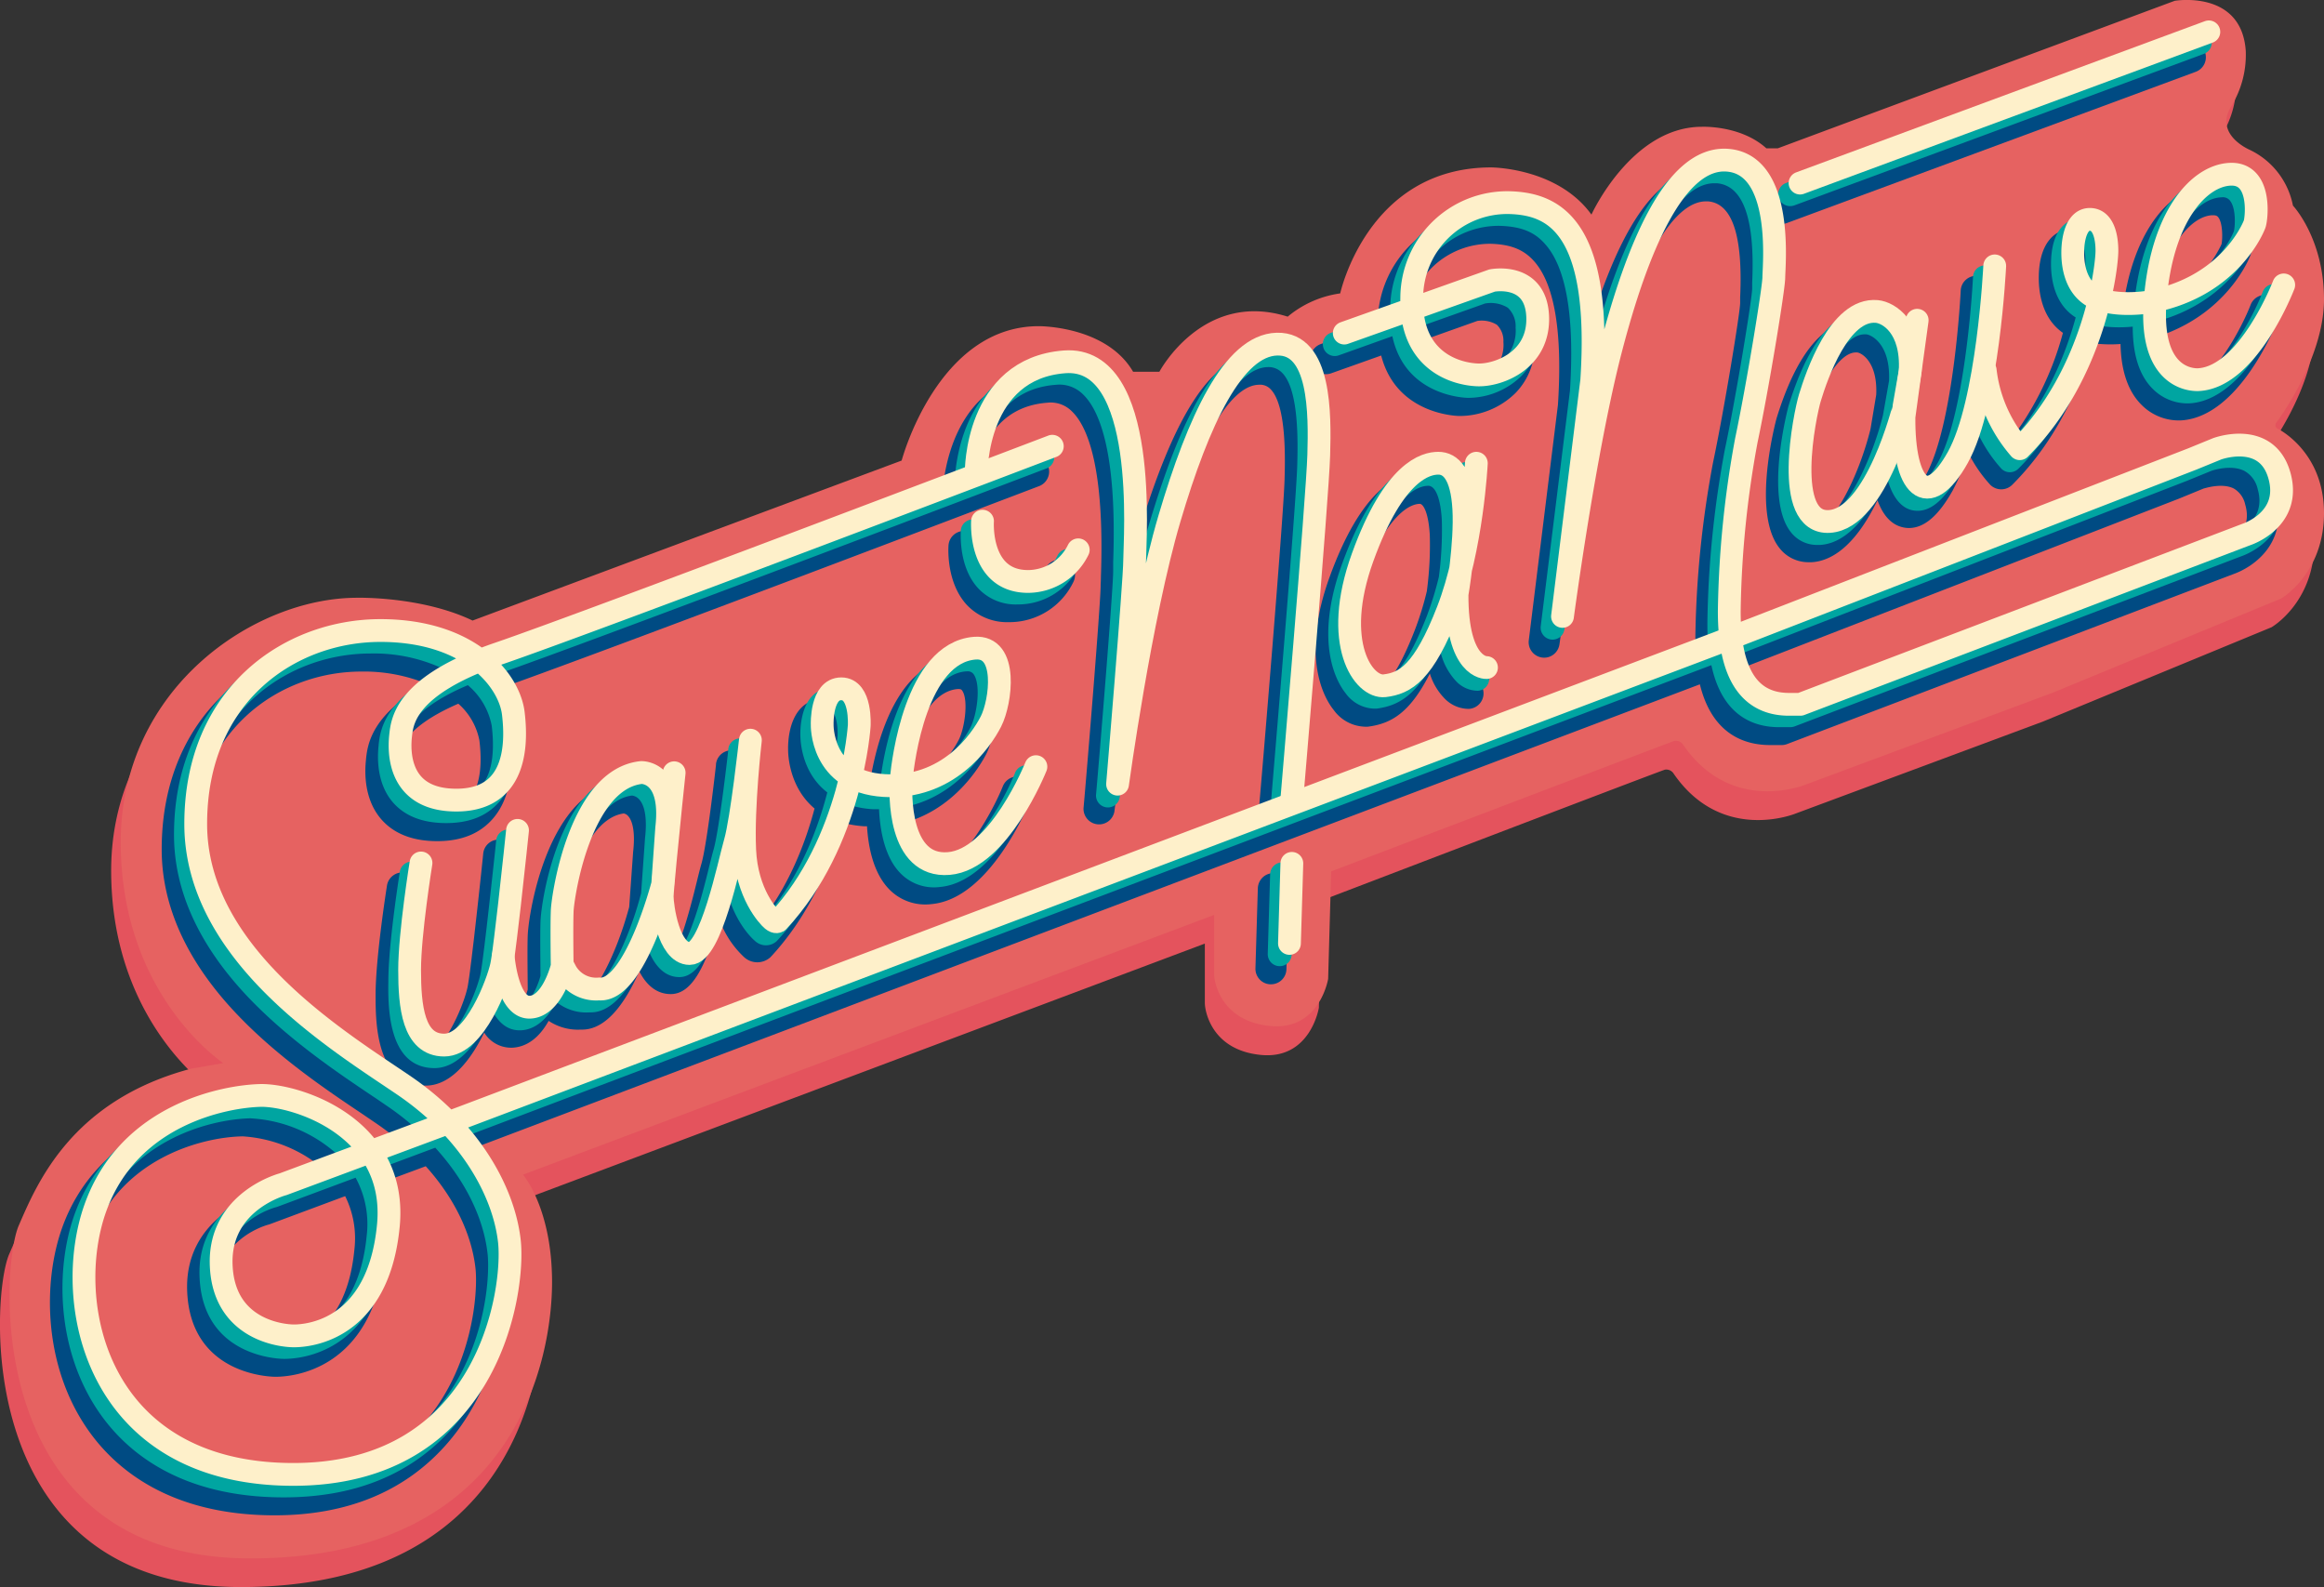 <svg xmlns="http://www.w3.org/2000/svg" viewBox="0 0 407.88 278.51"><rect x="0" y="0" width="407.88" height="278.51" fill="#333333" stroke="none"/><defs><style>.cls-1{fill:#e4535d;}.cls-2{fill:#e66261;}.cls-3{fill:#004b83;}.cls-4{fill:#00a5a1;}.cls-5{fill:none;stroke:#fef0ca;stroke-linecap:round;stroke-linejoin:round;stroke-width:4px;}</style></defs><title>Asset 28</title><g id="Layer_2" data-name="Layer 2"><g id="Camada_1" data-name="Camada 1"><path class="cls-1" d="M397.71,79.36s-.15.63.26.84,8.23,4.19,8.23,14.88-7.54,15-7.54,15l-40.14,16.56-43.38,16.13s-13,5.35-21.48-7.12a1.52,1.52,0,0,0-1.46-.58C291.38,135.29,232,158,232,158l-.53,18.86s-1.46,9.11-10.16,8.27-9.85-7.75-9.85-9.11V165.59L90.11,211.17s5.1,5.87,5.1,18.86-6,48.48-52.95,48.48-43.87-51-40.66-58.39,9.23-21.94,30.18-27.53l5.73-1.05s-18-11.8-18-38.76S42.82,109.89,61,109.89c0,0,11.32-.28,20.26,4l75.3-28.08s6.25-23.58,24.07-23.58c0,0,11.84-.1,16.55,8h4.61s7.65-14.35,22.53-9.64a18.32,18.32,0,0,1,9.22-4.08S238.34,34.41,260,34.41c0,0,11.63,0,17.6,8.28,0,0,7-15.41,19.39-15.41,0,0,6.81-.31,11.31,3.78h2L380,5.17s11.74-2,12.47,8.81A17.24,17.24,0,0,1,390,23.62c-2.94,4.66,2.3,7.28,3.09,7.64a13.77,13.77,0,0,1,7.7,9.85s5.45,5.77,5.45,16.45S397.71,79.36,397.71,79.36Z"/><path class="cls-2" d="M399.39,74.33s-.16.63.26.84,8.23,4.19,8.23,14.88-7.55,15-7.55,15L360.2,121.59l-43.38,16.13s-13,5.35-21.48-7.12a1.53,1.53,0,0,0-1.47-.58c-.82.25-60.24,22.9-60.24,22.9l-.53,18.86s-1.47,9.11-10.16,8.27-9.85-7.75-9.85-9.11V160.56L91.79,206.14s5.1,5.87,5.1,18.87-6,48.47-52.95,48.47-43.87-51-40.66-58.39,9.22-21.94,30.18-27.53l5.73-1s-18-11.81-18-38.77,23.33-42.89,41.5-42.89c0,0,11.31-.28,20.25,4l75.31-28.08s6.25-23.58,24.06-23.58c0,0,11.84-.1,16.56,8h4.61S211.1,50.86,226,55.57a18.27,18.27,0,0,1,9.22-4.08S240,29.38,261.71,29.38c0,0,11.63,0,17.6,8.28,0,0,7-15.41,19.38-15.41,0,0,6.81-.31,11.32,3.78h2L381.68.14s11.74-2,12.47,8.81a17.24,17.24,0,0,1-2.51,9.64c-2.94,4.66,2.3,7.28,3.09,7.65a13.74,13.74,0,0,1,7.7,9.84s5.45,5.77,5.45,16.46S399.39,74.33,399.39,74.33Z"/><path class="cls-3" d="M223.6,153.25a2.62,2.62,0,0,0-1.94.68,2.76,2.76,0,0,0-.9,2l-.42,14a2.72,2.72,0,0,0,.74,1.95,2.66,2.66,0,0,0,1.88.85h.1a2.71,2.71,0,0,0,2.72-2.64l.42-14a2.72,2.72,0,0,0-2.6-2.8Z"/><path class="cls-3" d="M400,53.36a2.67,2.67,0,0,0-1.5-1.43A2.72,2.72,0,0,0,395,53.5c-1.44,3.74-6.84,14.51-12.57,14.88a3.72,3.72,0,0,1-2.69-1.11c-1.45-1.41-2.18-4.13-2.12-7.88C391,55.57,395,44.81,395,44.7c.43-1.19,1.16-6.46-1.31-9.79A6.47,6.47,0,0,0,388,32.33c-6.48.32-13.75,7.43-15.5,22.58a21.15,21.15,0,0,1-4.06,0,45.81,45.81,0,0,0,.84-6.47c0-6.08-3-8.24-5.73-8.24s-5.73,2.26-5.73,8.59c0,2.53.56,7.07,4.24,9.62A54,54,0,0,1,351.44,79a23.48,23.48,0,0,1-3.57-9.84,2.34,2.34,0,0,0-.13-.54,172.83,172.83,0,0,0,1.82-17.33,2.69,2.69,0,0,0-.7-2,2.81,2.81,0,0,0-1.94-.89h-.06a2.72,2.72,0,0,0-2.74,2.6c0,.23-1.19,23.59-6.15,32.43a11.22,11.22,0,0,1-2.81,3.68c-.43-.65-1.55-2.94-1.52-9.28L335.92,61a2.73,2.73,0,0,0-4.35-2.54,3.49,3.49,0,0,0-.35.32,8.5,8.5,0,0,0-4.82-2.4c-5.94-.55-11,5.33-14.59,17-.05.16-4.49,16.47.47,22.76a6.42,6.42,0,0,0,5.21,2.52l.5,0c4.25-.27,8.21-4,11.52-10.88.95,2.63,2.38,4.21,4.27,4.71a4.83,4.83,0,0,0,1.25.17c2.69,0,5.21-2.16,7.69-6.6a33.32,33.32,0,0,0,2.68-6.71,24.43,24.43,0,0,0,3.9,5.72,2.74,2.74,0,0,0,3.87,0c8.07-8.08,12.07-17.87,14-24.85a24.36,24.36,0,0,0,5,.15c.1,4.8,1.36,8.42,3.77,10.76a9.19,9.19,0,0,0,6.92,2.64c10.17-.67,16.54-16.56,17.23-18.37A2.68,2.68,0,0,0,400,53.36ZM388.41,37.77c.64,0,.8.22.93.38.85,1.16.72,4.05.55,4.72a20.72,20.72,0,0,1-11.69,10.6c1.65-10.06,6.25-15.51,10.06-15.7Zm-24.84,8.51a8.49,8.49,0,0,1,.25,2.18,22.47,22.47,0,0,1-.26,2.87,10.19,10.19,0,0,1-.3-2.52A8.9,8.9,0,0,1,363.57,46.28Zm-34.28,23-1,6c-2.1,8.46-6.75,17.72-10.6,18a1.1,1.1,0,0,1-1.09-.43h0c-2.37-3-.59-14.39.46-17.79,2.47-8,5.87-13.21,8.65-13.21h.23C326.64,61.89,329.57,63.44,329.29,69.3Z"/><path class="cls-3" d="M312.67,39.31a2.79,2.79,0,0,0,.94-.17L385.37,12.6a2.72,2.72,0,1,0-1.89-5.11L311.72,34a2.72,2.72,0,0,0,.95,5.28Z"/><path class="cls-3" d="M394.53,80.87h0c-4.26-2.15-9.18-.42-9.74-.21l-4.3,1.76L303,112.48c0-.26,0-.53,0-.8a171.55,171.55,0,0,1,3-29.4c1.72-8.14,4.88-26.65,4.88-29.17,0-.13,0-.32,0-.58v-.17c.66-14.28-2.9-21.85-10.59-22.5-4.9-.42-9.37,2.5-13.3,8.69-2.92,4.6-5.59,11-8.14,19.4-.65-7.29-2.5-12.52-5.62-15.94-3.69-4-8.3-4.64-11.45-4.72A19.79,19.79,0,0,0,248.62,42a19.31,19.31,0,0,0-6.82,14.69v.12l-10,3.57a2.73,2.73,0,0,0-1.55,1.4,2.68,2.68,0,0,0-.1,2.08,2.73,2.73,0,0,0,3.48,1.65l8.78-3.12c2.57,10,12.54,10.58,13.69,10.61a14,14,0,0,0,9.85-4,11.91,11.91,0,0,0,3.38-9.14,9,9,0,0,0-3.23-7.09c-3.25-2.56-7.52-1.8-8-1.71a3,3,0,0,0-.37.11l-10.28,3.65a13.55,13.55,0,0,1,4.91-8.8,14.6,14.6,0,0,1,9.25-3.24c3.52.1,5.78,1,7.58,3,3.64,4,5.07,12.51,4.24,25.28l-5.12,41.33a2.72,2.72,0,0,0,2.34,3,2.68,2.68,0,0,0,2-.53,2.71,2.71,0,0,0,1-1.54l.06-.3c.16-1.19,4-29.51,8.42-46.58,7-27.06,13.82-31.1,17.24-31.1h.42c4.23.36,6.12,6,5.62,16.83,0,.46,0,.8,0,1,0,1.65-2.82,18.86-4.76,28a178.34,178.34,0,0,0-3.1,30.53c0,1,0,2,.09,2.88l-.32.13-70.74,26.75c1.1-13.06,4.26-50.86,4.43-57,.23-8-.1-16-4.06-19.93a7.94,7.94,0,0,0-6.07-2.36c-8.18.22-14.78,10.26-21.4,32.54-.21.74-.43,1.5-.65,2.3.09-8.38-.56-22.63-6.88-28.71a10.6,10.6,0,0,0-8.5-3c-15.07,1.13-17.55,15.6-18,20.67C139.59,95.72,95,112.59,83.31,116.58c-.64.21-1.27.44-1.88.67-4.67-3.19-10.86-4.87-17.92-4.87-17.46,0-35.13,12.6-35.13,36.67,0,10,4.44,19.71,13.19,28.92,7.2,7.58,15.86,13.39,22.18,17.62l.26.18,2,1.36a50.42,50.42,0,0,1,4.35,3.32l-7.74,2.88-.56-.63c-5.78-6.22-15-8.85-19.73-8.73-8.9.2-25.54,5-31.43,21.51-3.41,9.57-3.31,24.27,4.59,35.51,4.75,6.77,14.25,14.85,32.48,14.93h.23c12.6,0,22.66-4.1,29.92-12.19,10.36-11.55,11.22-27.2,10.7-31.78-.73-6.5-3.82-13.34-8.71-19.32l218.23-82.54c2.15,8.79,7.85,10.66,12.32,10.66h2a2.69,2.69,0,0,0,1-.18l78.26-29.8c3.84-1.34,9.72-5.74,7.44-13.73A9.47,9.47,0,0,0,394.53,80.87Zm-4.4,14.75-.11,0L312.17,125.3h-1.48c-2.68,0-5.91-.83-7.2-7.19l79-30.63,4.26-1.75c.13,0,3.18-1.07,5.3,0a4.26,4.26,0,0,1,2,2.81C395.53,93.55,391.05,95.31,390.13,95.62ZM263.86,60a6.59,6.59,0,0,1-1.81,5.09,8.58,8.58,0,0,1-5.82,2.4,8.75,8.75,0,0,1-8.68-7l11.73-4.17a5.13,5.13,0,0,1,3.43.67A3.91,3.91,0,0,1,263.86,60ZM62.2,219.27c-1.54,16.08-11.8,16.89-13.84,16.89a12.28,12.28,0,0,1-5.13-1.3c-3.12-1.59-4.78-4.46-4.93-8.51-.34-8.93,8.44-11.34,8.8-11.44a1.66,1.66,0,0,0,.29-.09l13.19-4.91A16.65,16.65,0,0,1,62.2,219.27Zm-16.62-9.59c-1.45.44-13.2,4.36-12.73,16.87.56,14.89,14.9,15.06,15.51,15.06,2.86,0,17.27-1.05,19.26-21.81a22,22,0,0,0-1.9-11.8l9-3.34c5,5.53,8.05,11.87,8.73,17.9.45,3.95-.32,17.47-9.35,27.54-6.18,6.88-14.88,10.37-25.86,10.37H48c-12.59-.05-22.29-4.41-28.05-12.61-6.77-9.65-6.84-22.3-3.9-30.56C21,203.55,35,199.59,42.47,199.42h.17a24.18,24.18,0,0,1,14.45,6Zm30.56-11.37a55,55,0,0,0-7-5.69L67,191.23l-.24-.16c-12.33-8.27-33-22.1-33-42,0-20.5,14.93-31.22,29.68-31.22a29.19,29.19,0,0,1,11.6,2.2c-9.92,5.22-10.54,10.74-10.8,13.15v.06c-.28,2.5-.29,7.2,2.78,10.63,2.21,2.46,5.47,3.72,9.71,3.72s7.43-1.3,9.7-3.86c2.81-3.17,3.84-8,3.06-14.43A15.86,15.86,0,0,0,86,121.42c18.08-6.29,95.59-35.82,96.37-36.11a2.72,2.72,0,0,0,1.52-1.44,2.68,2.68,0,0,0,.06-2.08,2.75,2.75,0,0,0-3.52-1.58l-.19.08-9.08,3.45c.85-5,3.64-12.39,12.65-13.07a5.23,5.23,0,0,1,4.31,1.51c2.7,2.59,5.78,9.73,5.1,29,0,.76-.05,1.28-.05,1.61,0,3.1-2.47,33.23-3,39a2.73,2.73,0,0,0,5.42.59c0-.29,4-29.38,9-46.22,7-23.49,12.73-28.54,16.32-28.64a2.55,2.55,0,0,1,2.07.76c2.84,2.85,2.57,12.35,2.47,15.92-.19,6.62-4,52.34-4.64,59.33L77,198Zm6.27-58.19c-1.19,1.34-3.08,2-5.62,2s-4.52-.64-5.65-1.91c-1.65-1.84-1.6-4.79-1.42-6.39v-.06c.2-1.78.66-5.9,10.72-10.27a11.49,11.49,0,0,1,3.7,6.45C84.54,133.25,84.57,137.68,82.41,140.12Z"/><path class="cls-3" d="M179.57,136.46A2.74,2.74,0,0,0,176,138c-1.53,3.82-7.2,14.84-13,15.34a3.45,3.45,0,0,1-3-1c-1.79-1.81-2.26-5.66-2.38-7.7,9.8-2.08,14.59-10.6,15.47-12.31,1.42-2.79,3-10,.29-14.12a6.1,6.1,0,0,0-5.81-2.69c-11.39.94-14.48,18-15.22,24.11h-.31a12.73,12.73,0,0,1-2.84-.49,56.76,56.76,0,0,0,1.06-7.1c0-.86.21-5.31-2.09-7.76a5,5,0,0,0-3.77-1.63,5.21,5.21,0,0,0-3.82,1.61c-2.22,2.3-2.29,6.22-2.26,7.35,0,.66.1,6.48,4.64,10.28-1.53,5.78-4.49,13.83-10.05,20.58a17,17,0,0,1-2.77-8.93,151.33,151.33,0,0,1,.94-18.63l0-.23a2.72,2.72,0,1,0-5.42-.57l0,.14c-.57,5.09-1.74,14.47-2.54,17.27-.2.69-.46,1.72-.73,2.82v0c-.73,3-1.74,7-2.94,10.32a17.12,17.12,0,0,1-2,4.16,15.88,15.88,0,0,1-1.87-7c0-.52.39-5,1.52-16,.26-2.58.47-4.61.54-5.24l0-.31a2.72,2.72,0,0,0-4.84-1.88,6.59,6.59,0,0,0-3.7-1.11l-.17,0c-12.7,1.36-16.16,22.76-16.31,26.91-.09,2.48,0,7.76,0,9.47-.6,2.18-2,4.6-3,4.77-.52-.34-1.6-3-1.9-6.05,0-.18,0-.36.08-.55.1-.75.21-1.6.32-2.54.14-1.09.28-2.29.43-3.55.09-.75.18-1.53.27-2.3.61-5.43,1.23-11.3,1.41-13v-.08a2.67,2.67,0,0,0-.59-2,2.72,2.72,0,0,0-4.83,1.43c0,.06-.69,6.72-1.41,13-.09.77-.17,1.54-.26,2.29-.15,1.24-.29,2.43-.42,3.51-.12.91-.22,1.75-.32,2.47q-.06.45-.12.84c-.14.95-.21,1.31-.24,1.44-.95,4.12-4.64,11.72-7.4,11.72-1.09,0-3.36,0-3.36-10.48,0-6.05,1.88-17.82,2-18.32a2.72,2.72,0,0,0-2.26-3.12,2.66,2.66,0,0,0-2,.48,2.71,2.71,0,0,0-1.1,1.77c-.08.52-2,12.66-2,19.19,0,4.77,0,15.93,8.81,15.93,4.86,0,8.36-5.42,10.25-9.31a5.53,5.53,0,0,0,4.67,2.66h.22c2.55-.1,4.76-1.72,6.42-4.71a9.28,9.28,0,0,0,5.66,1.53c3.72.14,7.19-3.31,10.25-10.23,1.35,2.65,3.24,4,5.52,4,3.86,0,6.25-5.21,8.5-13.22a16.74,16.74,0,0,0,4.36,6.72,3.42,3.42,0,0,0,4.67,0l0,0c7-7.51,10.72-16.85,12.63-23.58a18.63,18.63,0,0,0,3.79.63l.5,0c.21,3.59,1.09,8.22,3.92,11.09a8.82,8.82,0,0,0,7.37,2.57c10.19-.89,16.87-16.92,17.6-18.75a2.73,2.73,0,0,0-1.53-3.54ZM158,138.92c.79-5.1,3.4-17.41,10.06-18h.19c.38,0,.5.09.64.3,1.11,1.65.42,6.58-.62,8.61C167.64,131.05,164.39,136.86,158,138.92Zm-14.19-7.42h0a7.56,7.56,0,0,1,.58-3.25,8.33,8.33,0,0,1,.47,3.44c0,.07-.09,1.26-.39,3.24a8.43,8.43,0,0,1-.66-3.27Zm-41.61,43.79h0a2.86,2.86,0,0,0-.51,0,3.25,3.25,0,0,1-3.1-1.55l-.38-.72c0-2-.06-6.49,0-8.6s3-20.5,11.26-21.67a1.37,1.37,0,0,1,.77.45c.91,1,1.23,3.25.88,6.28l-.69,9.69C107.8,168.87,103.74,175.29,102.17,175.29Z"/><path class="cls-3" d="M258.54,85.82h0a2.67,2.67,0,0,0-.7-2,2.78,2.78,0,0,0-1.93-.89h-.06a2.74,2.74,0,0,0-2.53,1.66A5.83,5.83,0,0,0,249.19,83c-4.2,0-10.36,3.17-15.84,18.28-5.2,14.36-.76,21.48.73,23.32a7,7,0,0,0,5.34,2.92,5.36,5.36,0,0,0,.7,0c4-.54,7.3-2.34,10.83-9.32a10.84,10.84,0,0,0,2.63,4.42,5.91,5.91,0,0,0,4.2,1.78,2.72,2.72,0,0,0,1.22-5.08l-.11-.24-.77-.08-.35,0a1.24,1.24,0,0,1-.43-.29c-.65-.61-2.15-2.79-2.15-9.61.11-.62.36-2.18.61-4.22A112.11,112.11,0,0,0,258.54,85.82Zm-9.35,2.6c.58,0,1.52,1.45,1.75,5.46a60.87,60.87,0,0,1-.52,9.88,53.82,53.82,0,0,1-2.1,6.79c-4.19,10.8-6.91,11.22-8.9,11.49a2.36,2.36,0,0,1-1.1-.89c-2-2.52-3.21-8.75.16-18C243.42,89.48,247.92,88.42,249.19,88.42Z"/><path class="cls-3" d="M187.14,98.49a2.72,2.72,0,0,0-3.64,1.27,7,7,0,0,1-6.29,4h-.06a4.43,4.43,0,0,1-3.45-1.3c-2-2.14-1.8-6.34-1.8-6.37a2.72,2.72,0,1,0-5.43-.38c-.05.67-.34,6.62,3.24,10.47a9.71,9.71,0,0,0,7.37,3h.17a12.45,12.45,0,0,0,11.16-7.1,2.73,2.73,0,0,0,.11-2.08A2.67,2.67,0,0,0,187.14,98.49Z"/><path class="cls-4" d="M225.11,151.36a2,2,0,0,0-1.49.53,2.11,2.11,0,0,0-.7,1.5l-.42,14a2.13,2.13,0,0,0,.57,1.5,2.1,2.1,0,0,0,1.44.66h.09a2.08,2.08,0,0,0,2.09-2l.42-14a2.1,2.1,0,0,0-2-2.16Z"/><path class="cls-4" d="M401,51.1a2.09,2.09,0,0,0-3.87.11c-1.59,4.12-7,14.89-13.12,15.28a4.34,4.34,0,0,1-3.17-1.28c-1.64-1.61-2.44-4.64-2.31-8.82C392,52.78,395.93,42.08,396,42c.38-1.08,1.06-6.12-1.23-9.2a5.85,5.85,0,0,0-5.18-2.33c-6.35.32-13.36,7.41-15,22.52a21.59,21.59,0,0,1-5.38,0,46.84,46.84,0,0,0,.95-7c0-5.62-2.63-7.62-5.09-7.62s-5.1,2.1-5.1,8c0,2.57.59,7,4.33,9.34-1.7,6.25-5,14.7-11.39,21.83a24,24,0,0,1-4.14-10.79,2.14,2.14,0,0,0-.15-.55,168.91,168.91,0,0,0,1.84-17.43,2.06,2.06,0,0,0-.54-1.51,2.12,2.12,0,0,0-1.48-.68,2.1,2.1,0,0,0-2.16,2c0,.24-1.19,23.72-6.23,32.71-1.94,3.45-3.27,4.13-3.5,4.13h0c-.41-.16-2.06-2.44-2-10.08l2.28-16.84a2,2,0,0,0-.4-1.55,2.1,2.1,0,0,0-2.94-.4,2,2,0,0,0-.64.82,8.14,8.14,0,0,0-5-2.78c-7.09-.66-11.49,8.65-13.93,16.58-.05.16-4.35,16.21.37,22.19a5.78,5.78,0,0,0,4.7,2.27h.47c5.31-.34,9.19-6.37,11.68-12,.84,3.31,2.3,5.34,4.31,5.87a4.45,4.45,0,0,0,1.08.14c2.45,0,4.79-2,7.15-6.27a35.74,35.74,0,0,0,3.07-8.2,25.25,25.25,0,0,0,4.5,7.07,2.09,2.09,0,0,0,1.5.63h0a2.09,2.09,0,0,0,1.48-.61c8.09-8.09,12.06-17.91,14-25.11a23.87,23.87,0,0,0,6.08.17c0,5,1.19,8.67,3.59,11a8.6,8.6,0,0,0,6.44,2.46c9.77-.64,16-16.19,16.68-18A2.07,2.07,0,0,0,401,51.1ZM390,34.62a1.57,1.57,0,0,1,1.43.65c1.07,1.44.82,4.66.64,5.28,0,.09-3.07,8-13.07,11.35,1.55-11.07,6.5-17.06,10.82-17.27Zm-24.88,7.9h0c.37,0,.9,1.31.9,3.43a31.05,31.05,0,0,1-.6,5,8.34,8.34,0,0,1-1.21-4.68C364.17,43.86,364.81,42.63,365.07,42.52ZM317.61,90.69C315,87.35,317,75.47,318,72.32c2-6.6,5.54-13.65,9.26-13.65h.28c.92.09,4.28,1.73,4,8.18l-1.06,6c-1.86,7.5-6.55,18.16-11.18,18.46A1.71,1.71,0,0,1,317.61,90.69Z"/><path class="cls-4" d="M314.2,36.17a2.29,2.29,0,0,0,.73-.13L386.69,9.49a2.1,2.1,0,1,0-1.46-3.93L313.48,32.11a2.09,2.09,0,0,0,.72,4.06Z"/><path class="cls-4" d="M395.78,78.92c-4-2-8.66-.4-9.22-.19l-4.31,1.76-78.37,30.39q0-.84,0-1.71a172.15,172.15,0,0,1,3-29.54c1.72-8.11,4.87-26.54,4.87-29,0-.14,0-.37,0-.68v-.09c.64-13.88-2.73-21.23-10-21.85-4.65-.4-8.92,2.43-12.71,8.4-3.27,5.15-6.25,12.6-9.07,22.72-.32-9-2.2-15.35-5.69-19.17s-8-4.44-11-4.52a19.13,19.13,0,0,0-12.69,4.53A18.67,18.67,0,0,0,244,54.15c0,.18,0,.37,0,.55l-10.44,3.72a2.09,2.09,0,0,0,1.4,3.94L244.37,59c2.17,10.19,12.09,10.79,13.26,10.82A13.42,13.42,0,0,0,267,66a11.36,11.36,0,0,0,3.2-8.68,8.41,8.41,0,0,0-3-6.62c-3-2.38-7-1.68-7.48-1.58a1.53,1.53,0,0,0-.29.07l-11.23,4A14.28,14.28,0,0,1,253.47,43a15.24,15.24,0,0,1,9.66-3.37c3.71.1,6.11,1,8,3.15,3.76,4.13,5.24,12.8,4.41,25.78l-5.13,41.33a2.11,2.11,0,0,0,1.8,2.34,2.13,2.13,0,0,0,1.55-.41,2.07,2.07,0,0,0,.76-1.16l.05-.27c.13-.94,4-29.52,8.43-46.66,6.8-26.09,13.46-31.57,17.86-31.57l.47,0c4.63.4,6.71,6.28,6.19,17.48,0,.45,0,.78,0,1,0,1.68-2.83,19-4.78,28.17a177.89,177.89,0,0,0-3.08,30.41c0,1.14,0,2.25.11,3.3l-.75.29-71.68,27.11c.95-11.22,4.34-51.6,4.52-58,.23-7.87-.09-15.68-3.87-19.47a7.35,7.35,0,0,0-5.61-2.18c-7.87.22-14.29,10.12-20.82,32.1-.67,2.26-1.35,4.83-2,7.67,0-.28,0-.67,0-1.15.22-6.3.9-25.48-6.57-32.66a10,10,0,0,0-8-2.84c-15.11,1.14-17.13,16.36-17.4,20.49C143.48,93,96.93,110.6,85.05,114.66c-.74.25-1.47.51-2.17.78-4.6-3.24-10.75-5-17.83-5-17.15,0-34.51,12.38-34.51,36.05,0,9.81,4.38,19.4,13,28.49,7.16,7.52,15.78,13.31,22.08,17.53l.26.17,2,1.37a48.27,48.27,0,0,1,5.2,4.06L64,201.56c-.27-.32-.55-.64-.83-.95C57.25,194.25,48,192,43.91,192.08c-8.74.2-25.07,4.87-30.85,21.09-3.35,9.43-3.26,23.89,4.51,34.94,4.67,6.65,14,14.59,32,14.66h.24c12.41,0,22.32-4,29.44-12C89.43,239.42,90.27,224,89.77,219.51c-.76-6.68-4-13.6-9.15-19.67l219.74-83.11c1.91,8.94,7.44,10.88,11.87,10.88h2a2.12,2.12,0,0,0,.75-.14l78.28-29.81c3.63-1.27,9.19-5.42,7-13A8.85,8.85,0,0,0,395.78,78.92Zm-83.55,44.5c-2.8,0-6.6-.88-7.92-8.22L383.8,84.39l4.3-1.76c.25-.09,3.45-1.16,5.79,0a4.8,4.8,0,0,1,2.35,3.19c1.63,5.69-3.75,7.64-4.37,7.84l-.09,0-78,29.7ZM264.63,54A4.43,4.43,0,0,1,266,57.49a7.14,7.14,0,0,1-2,5.56,9.26,9.26,0,0,1-6.28,2.58c-1.93-.06-8.13-.82-9.38-8l12.3-4.37A5.73,5.73,0,0,1,264.63,54ZM44.17,196.27a24.56,24.56,0,0,1,15.6,6.86l-12.45,4.63c-1,.3-12.76,4.06-12.3,16.25.53,14.29,14.29,14.46,14.87,14.46,2.78,0,16.7-1,18.64-21.25a21.32,21.32,0,0,0-2.14-12.08l10-3.73c5.22,5.7,8.47,12.27,9.18,18.57.46,4-.32,17.78-9.51,28-6.3,7-15.15,10.58-26.32,10.58h-.22c-12.8-.05-22.67-4.5-28.55-12.88-6.91-9.83-7-22.71-4-31.12,5-14.08,19.33-18.13,27-18.31Zm20.19,20.55C62.77,233.43,52,234.27,49.89,234.27a13.05,13.05,0,0,1-5.41-1.36c-3.34-1.71-5.12-4.75-5.28-9-.35-9.43,8.91-12,9.29-12.07l.21-.07,13.71-5.1A17,17,0,0,1,64.36,216.82Zm.69-102.14a28.64,28.64,0,0,1,13,2.81c-10.72,5.24-11.33,10.79-11.6,13.24v.07c-.26,2.39-.28,6.89,2.62,10.13,2.09,2.33,5.2,3.51,9.24,3.51s7.09-1.22,9.23-3.64c2.69-3,3.67-7.72,2.91-13.94a15.63,15.63,0,0,0-4-8.25c16.2-5.55,96.42-36.1,97.23-36.41a2.09,2.09,0,1,0-1.5-3.91l-10.27,3.9c.6-4.66,3.08-13.89,13.38-14.66a5.84,5.84,0,0,1,4.79,1.68c2.8,2.68,6,10,5.29,29.5,0,.72,0,1.26,0,1.58,0,3.13-2.47,33.28-3,39.09a2.09,2.09,0,0,0,4.16.45c0-.29,4-29.36,9.05-46.31,5.69-19.16,11.38-28.95,16.91-29.1a3.28,3.28,0,0,1,2.53,1c3,3,2.77,12.39,2.65,16.39-.19,6.67-4.1,53-4.67,59.75L78.78,196.06l-1.26.46a53.3,53.3,0,0,0-7.24-5.89L68,189.11l0,0c-12.43-8.34-33.23-22.28-33.23-42.54C34.74,125.63,50,114.68,65.05,114.68ZM84.42,138c-1.31,1.48-3.36,2.23-6.1,2.23s-4.86-.71-6.11-2.11c-1.82-2-1.77-5.18-1.58-6.88v-.07c.22-1.92.71-6.36,11.48-10.93a12.29,12.29,0,0,1,4.19,7.11C86.72,130.79,86.73,135.41,84.42,138Z"/><path class="cls-4" d="M76.26,187.44c4.66,0,8.15-5.45,10.18-10,1,1.88,2.5,3.37,4.75,3.37h.19c2.49-.1,4.66-1.87,6.24-5a8.4,8.4,0,0,0,5.86,1.85h.22c4.38,0,7.77-5.69,10-11.19,1,2.66,2.74,5,5.53,5,3.89,0,6.23-6.42,8.44-14.79,1.57,5.76,4.77,8.39,4.81,8.42a2.81,2.81,0,0,0,3.83.07l0,0c7-7.54,10.73-16.94,12.65-23.94a17.13,17.13,0,0,0,4.27.78c.35,0,.7,0,1.05,0,.15,3.37.88,8.34,3.78,11.26a8.19,8.19,0,0,0,6.87,2.39c9.8-.86,16.34-16.57,17.06-18.35a2.1,2.1,0,1,0-3.89-1.56c-1.69,4.2-7.4,15.2-13.54,15.74a4.1,4.1,0,0,1-3.52-1.16c-2-2.07-2.5-6.35-2.59-8.65,9.86-1.82,14.67-10.35,15.56-12.09,1.46-2.85,2.81-9.79.33-13.49a5.47,5.47,0,0,0-5.23-2.41c-11.42.94-14.19,19.33-14.71,24.13-.31,0-.61,0-.91,0A12.42,12.42,0,0,1,150,137a58.19,58.19,0,0,0,1.16-7.55c0-.82.2-5-1.92-7.3a4.48,4.48,0,0,0-3.32-1.43,4.58,4.58,0,0,0-3.37,1.43c-2.09,2.16-2.1,6.08-2.08,6.91s.14,6.47,4.73,10c-1.63,6.3-4.79,14.82-10.79,21.83a17.1,17.1,0,0,1-3.37-9.92,152.49,152.49,0,0,1,.94-18.72l0-.23a2.1,2.1,0,1,0-4.17-.44v.14c-.58,5.12-1.76,14.54-2.57,17.37-.2.69-.46,1.73-.74,2.85-.73,3-1.74,7-3,10.38-1.31,3.6-2.2,4.56-2.48,4.79-1.21-.37-2.58-5.3-2.58-7.87,0-.55.4-5.06,1.53-16.06.29-2.88.52-5.08.55-5.41l0-.12a2.11,2.11,0,0,0-1.89-2.22,2.11,2.11,0,0,0-2.14,1.3,6,6,0,0,0-3.86-1.39h-.12C98.36,136.75,95,157.67,94.86,161.74c-.09,2.52,0,8,0,9.52-.58,2.17-2.09,5.27-3.64,5.33h0c-.91,0-2.18-3.44-2.49-6.7,0-.2.06-.4.09-.62.1-.74.21-1.6.33-2.53.13-1.09.28-2.29.42-3.55.09-.75.18-1.52.27-2.3.69-6.14,1.39-12.77,1.42-13a2.13,2.13,0,0,0-.46-1.54,2.05,2.05,0,0,0-1.41-.76,2.09,2.09,0,0,0-2.3,1.86c0,.07-.71,6.75-1.42,13-.09.77-.17,1.54-.26,2.29-.15,1.24-.29,2.43-.42,3.51-.12.92-.22,1.76-.32,2.48q-.06.45-.12.84c-.13.93-.21,1.33-.25,1.5-.84,3.65-4.59,12.21-8,12.21-2.06,0-4-1.35-4-11.11,0-6.08,1.89-17.92,2-18.42a2.1,2.1,0,1,0-4.14-.67c-.08.51-2,12.58-2,19.09C68.09,176.72,68.09,187.44,76.26,187.44Zm36.95-40.39-.69,9.71c-2.33,8.88-6.44,16.65-8.81,16.65h-.1a2.67,2.67,0,0,0-.4,0,3.93,3.93,0,0,1-3.72-1.88l-.45-.85c0-1.87-.07-6.59,0-8.78.09-2.49,3.12-21.17,11.89-22.29a2,2,0,0,1,1.23.65C113.22,141.38,113.58,143.79,113.21,147.05ZM144.68,129c0-1.2.25-3.22.91-3.9a.39.39,0,0,1,.35-.15.27.27,0,0,1,.26.11c.65.69.88,2.86.79,4.16a48.71,48.71,0,0,1-.69,5.06,9.14,9.14,0,0,1-1.62-5.15A.28.28,0,0,0,144.68,129Zm25.08-11.19a1.25,1.25,0,0,1,1.16.57c1.27,1.91.55,7-.58,9.25-.69,1.36-4.32,7.81-11.59,9.65.63-4.6,3.19-18.84,10.77-19.46Z"/><path class="cls-4" d="M259.45,83.28a2,2,0,0,0-.54-1.51,2.1,2.1,0,0,0-1.49-.69h0a2.1,2.1,0,0,0-2.11,2s0,.17,0,.47a5.33,5.33,0,0,0-4.52-2.47c-4,0-9.89,3.1-15.24,17.87-5.09,14-.81,20.93.62,22.71a6.41,6.41,0,0,0,4.86,2.69,6,6,0,0,0,.61,0c4.14-.56,7.41-2.58,11.07-10.47a11.41,11.41,0,0,0,2.91,5.73,5.28,5.28,0,0,0,3.74,1.61,2.09,2.09,0,0,0,.75-4l0-.11-.44,0a2,2,0,0,0-.34,0,1.58,1.58,0,0,1-.77-.46c-.89-.84-2.36-3.27-2.35-10.12.1-.58.36-2.18.61-4.28A110.48,110.48,0,0,0,259.45,83.28ZM239.37,119c-2.14-2.65-3.4-9.12,0-18.65,4.94-13.63,9.55-15.1,11.3-15.1,1.28,0,2.17,2.26,2.38,6a62.75,62.75,0,0,1-.52,10,58.12,58.12,0,0,1-2.13,6.91c-4.35,11.2-7.29,11.59-9.44,11.88C240.74,120.18,240.08,119.92,239.37,119Z"/><path class="cls-4" d="M178.63,106.07h.15a11.83,11.83,0,0,0,10.6-6.75,2.08,2.08,0,0,0-1-2.79,2.1,2.1,0,0,0-2.8,1,7.61,7.61,0,0,1-6.87,4.36h0a5.07,5.07,0,0,1-3.91-1.49c-2.21-2.36-2-6.81-2-6.85a2.1,2.1,0,1,0-4.18-.29c0,.64-.33,6.34,3.08,10A9,9,0,0,0,178.63,106.07Z"/><line class="cls-5" x1="226.73" y1="151.51" x2="226.31" y2="165.56"/><path class="cls-5" d="M400.81,50s-6.15,16.06-14.88,16.62c0,0-8.8.91-7.69-13.76s7.55-22,13.14-22.28,4.68,7.75,4.33,8.73-4.82,11.45-19.07,13.76c0,0-5.1.77-8.6-.7s-4.26-5.24-4.26-8,.77-5.87,3-5.87,3,2.72,3,5.52-2.1,21.51-15.3,34.72A25.35,25.35,0,0,1,348.42,65"/><path class="cls-5" d="M350.09,46.66s-1.15,24.1-6.49,33.64-9.54,5.24-9.44-7.13l1.32-9.69,1-7.28"/><path class="cls-5" d="M329.4,54.66c2.09.19,6.28,2.74,5.85,10.5l-1.09,6.23h0S329.34,91,321.07,91.51s-4.32-18.78-3.41-21.74C318.81,66,322.82,54.05,329.4,54.66Z"/><line class="cls-5" x1="387.67" y1="5.59" x2="315.92" y2="32.13"/><path class="cls-5" d="M235.93,58.45l25.94-9.22s7.64-1.52,8,6.24S263,65.89,259.4,65.79s-11.94-2.2-11.63-13.52A16.77,16.77,0,0,1,264.9,35.56c7.55.21,16.25,3.77,14.46,31.22l-5.13,41.39s3.88-29.23,8.49-46.94S294,27.33,303.25,28.12c9.85.84,8.07,18.54,8.07,20.53s-2.93,19.7-4.82,28.61a176.67,176.67,0,0,0-3,30c0,7.33,1.47,16.34,10.48,16.34h2l78.32-29.82s8-2.59,5.73-10.41-10.9-4.61-10.9-4.61l-4.35,1.78-83.25,32.27L81.22,196.08,49.68,207.82S38.4,210.75,38.82,222s10.41,12.43,12.78,12.43,14.79-.86,16.56-19.35c1.68-17.46-16.42-23-22.49-22.84s-23,3.21-28.92,19.7,0,46.66,34.51,46.8,39.11-32.27,38.14-40.93-6.85-19.42-18.59-27.39-36.46-23-36.46-45.82S51,110.65,66.76,110.65s22.64,8.8,23.33,14.53.42,15.23-10,15.23-10.06-8.8-9.78-11.32.83-8.8,17.18-14.39,97.2-36.39,97.2-36.39"/><path class="cls-5" d="M73.89,151.44s-2,12.37-2,18.76.63,13.2,6.07,13.2S87.41,172.3,88,169.57c.08-.32.17-.9.29-1.66,0-.27.07-.56.12-.86.1-.74.2-1.58.32-2.51.13-1.09.28-2.28.42-3.53.09-.75.18-1.52.27-2.29.72-6.35,1.41-13,1.41-13"/><path class="cls-5" d="M181.81,134.54s-6.49,16.28-15.3,17-8.59-12.23-8.31-15.05,2.53-21.89,12.86-22.74c5.93-.49,4.61,9.43,2.86,12.86s-7.61,11.94-18.79,11.24-10.83-10.75-10.83-10.75-.21-6.22,3.35-6.22,3.15,6.49,3.15,6.49-1.26,20.37-14.25,34.3c0,0-.32.32-1-.24s-4.5-4.58-4.85-12.26,1-19.28,1-19.28-1.54,14-2.66,17.88-4.26,19.56-8,19.56-4.82-8.38-4.82-10c0-1.06.91-10.19,1.53-16.27.32-3.13.57-5.45.57-5.45"/><path class="cls-5" d="M88.32,167.91s.71,9,4.69,8.84,5.66-7.18,5.66-7.18-.11-6.86,0-9.69,3.19-23.16,13.88-24.31c0,0,5.61-.26,4.46,9.74l-.7,9.86s-4.91,18.91-11.14,18.38a6.12,6.12,0,0,1-5.82-3l-.5-.95"/><path class="cls-5" d="M260.89,117.15s-5.24.28-5.17-12.86c0,0,1.54-8.87,1.19-15s-2.31-8-4.47-8-7.76,1.26-13.28,16.49.21,23,3.85,22.56,6.84-2.24,11.1-13.2,5-25.85,5-25.85"/><path class="cls-5" d="M172.44,91.46s-.74,10.58,8,10.58a9.87,9.87,0,0,0,8.8-5.55"/><path class="cls-5" d="M171.33,82.92s-.16-18.24,15.51-19.42c14.81-1.12,12.3,31.22,12.3,34.86s-3,39.25-3,39.25,4-29.34,9.11-46.62,11.22-30.39,18.86-30.6,7.55,12.15,7.34,19.49-4.75,60.69-4.75,60.69"/></g></g></svg>